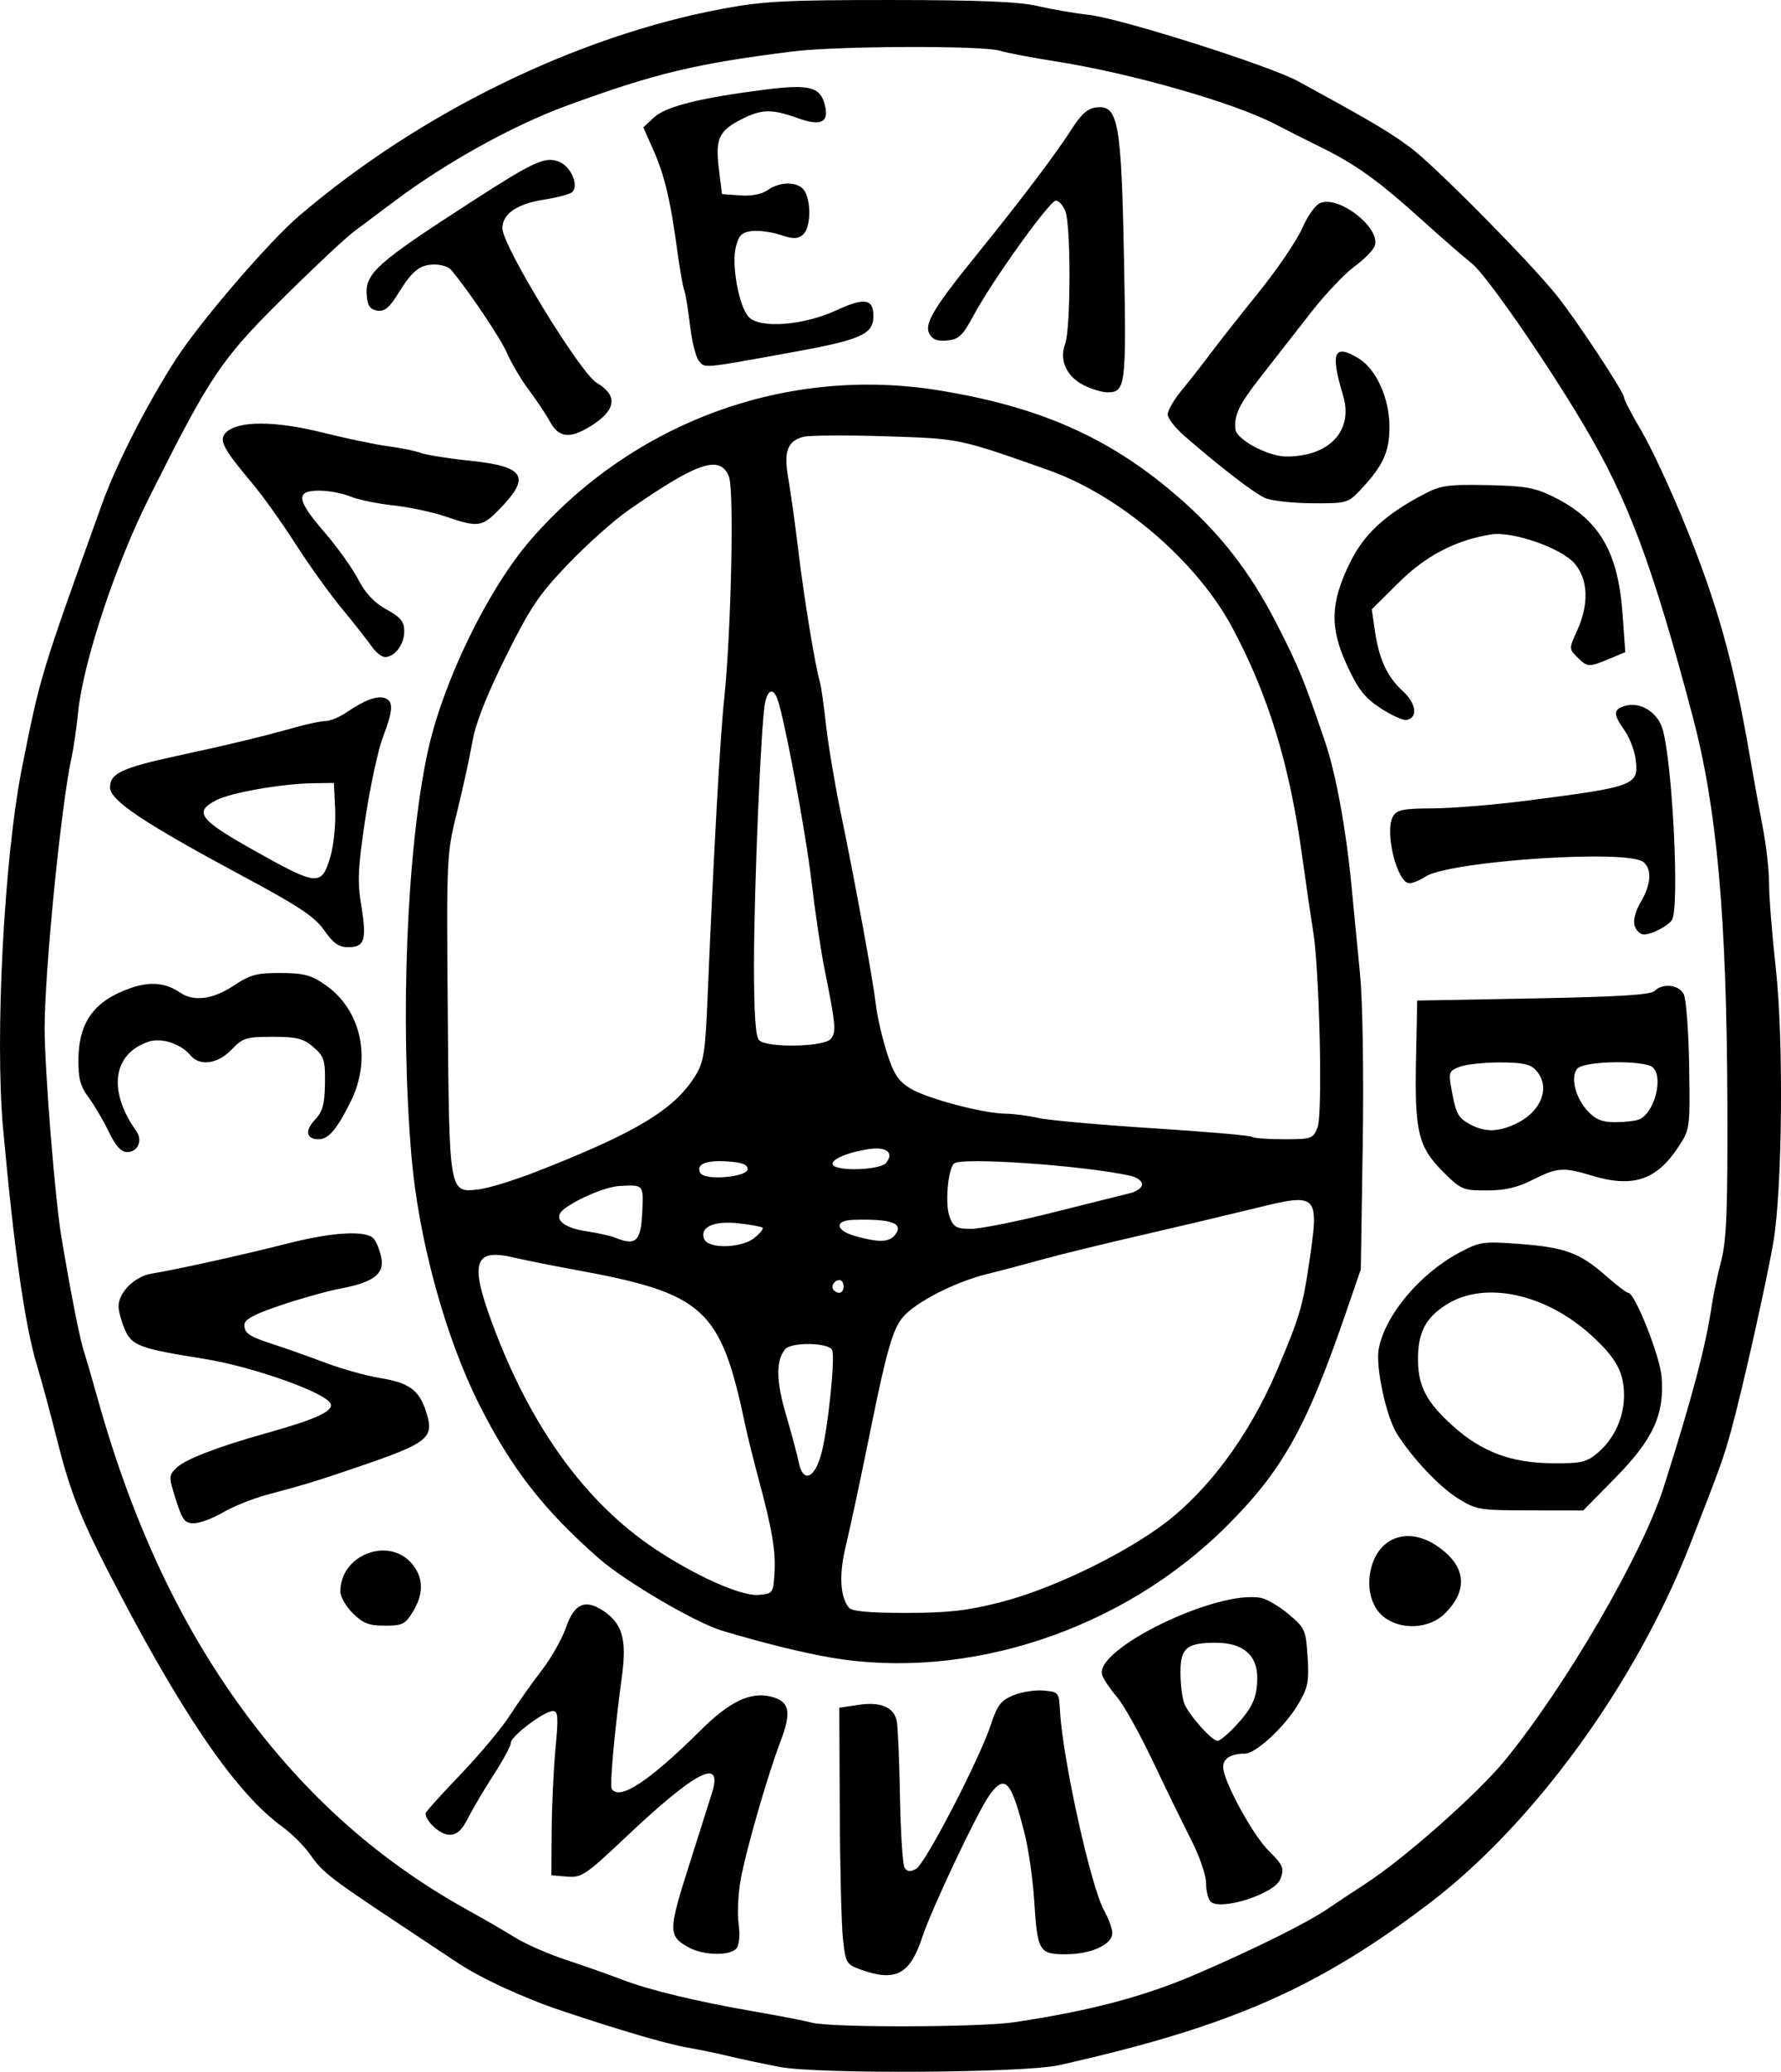 <?xml version="1.0" encoding="UTF-8" standalone="no"?>
<!-- Created with Inkscape (http://www.inkscape.org/) -->

<svg
   xmlns:dc="http://purl.org/dc/elements/1.1/"
   xmlns:cc="http://creativecommons.org/ns#"
   xmlns:rdf="http://www.w3.org/1999/02/22-rdf-syntax-ns#"
   xmlns:svg="http://www.w3.org/2000/svg"
   xmlns="http://www.w3.org/2000/svg"
   xmlns:sodipodi="http://sodipodi.sourceforge.net/DTD/sodipodi-0.dtd"
   xmlns:inkscape="http://www.inkscape.org/namespaces/inkscape"
   width="110.489mm"
   height="128.464mm"
   viewBox="0 0 110.489 128.464"
   version="1.1"
   id="svg8"
   inkscape:version="0.92.1 r15371"
   sodipodi:docname="mirlogo.svg">
  <defs
     id="defs2" />
  <sodipodi:namedview
     id="base"
     pagecolor="#ffffff"
     bordercolor="#666666"
     borderopacity="1.0"
     inkscape:pageopacity="0.0"
     inkscape:pageshadow="2"
     inkscape:zoom="0.53974135"
     inkscape:cx="301.02867"
     inkscape:cy="473.8066"
     inkscape:document-units="mm"
     inkscape:current-layer="layer1"
     showgrid="false"
     fit-margin-top="0"
     fit-margin-left="0"
     fit-margin-right="0"
     fit-margin-bottom="0"
     inkscape:window-width="1600"
     inkscape:window-height="837"
     inkscape:window-x="-8"
     inkscape:window-y="-8"
     inkscape:window-maximized="1" />
  <g
     inkscape:label="Layer 1"
     inkscape:groupmode="layer"
     id="layer1"
     transform="translate(-9.885,-145.731)">
    <path
       style="fill:#000000;stroke-width:0.265"
       d="m 58.249,273.893 c -1.091,-0.21 -2.52,-0.514 -3.175,-0.675 -0.655,-0.161 -1.777,-0.393 -2.494,-0.516 -1.306,-0.223 -4.112,-1.042 -7.825,-2.284 -2.383,-0.797 -5.036,-2.018 -6.482,-2.982 -0.582,-0.388 -2.249,-1.495 -3.704,-2.459 -4.15,-2.75 -4.703,-3.181 -5.416,-4.217 -0.368,-0.535 -1.145,-1.317 -1.727,-1.738 -2.773,-2.007 -5.919,-6.505 -10.08,-14.412 -2.424,-4.606 -3.052,-6.151 -3.95,-9.718 -0.384,-1.528 -0.931,-3.548 -1.215,-4.488 -0.751,-2.49 -1.418,-7.151 -2.104,-14.694 -0.518,-5.691 0.064,-16.803 1.17,-22.357 1.144,-5.745 1.141,-5.736 4.979,-16.404 0.885,-2.459 2.813,-6.229 4.587,-8.966 1.514,-2.337 5.756,-7.268 7.627,-8.866 7.475,-6.386 17.218,-11.15 26.264,-12.84 2.536,-0.474 3.955,-0.548 10.451,-0.545 5.493,0.003 7.944,0.103 9.104,0.374 0.873,0.203 2.302,0.45 3.175,0.547 1.978,0.221 11.18,3.137 12.965,4.109 4.513,2.458 5.707,3.163 7.011,4.139 1.486,1.112 7.31,6.993 9.015,9.104 1.218,1.508 4.214,6.042 4.214,6.377 0,0.141 0.488,1.078 1.084,2.081 0.596,1.003 1.823,3.643 2.726,5.867 1.984,4.883 2.997,8.504 3.981,14.229 0.238,1.382 0.606,3.409 0.818,4.504 0.212,1.095 0.386,2.657 0.386,3.472 0,0.815 0.19,3.193 0.422,5.286 0.486,4.378 0.403,13.602 -0.151,16.901 -0.391,2.328 -1.92,9.156 -2.617,11.686 -0.482,1.75 -0.66,2.244 -2.556,7.099 -3.358,8.601 -9.672,17.291 -16.145,22.22 -6.954,5.296 -12.423,7.687 -23.007,10.059 -2.16,0.484 -14.961,0.563 -17.33,0.108 z m 14.613,-2.779 c 4.727,-0.714 8.01,-1.586 11.282,-2.995 3.584,-1.544 6.867,-3.177 8.122,-4.039 0.427,-0.293 1.489,-0.998 2.36,-1.565 2.435,-1.586 6.933,-5.57 8.626,-7.638 3.78,-4.62 8.525,-12.783 9.848,-16.941 1.765,-5.547 2.606,-8.728 2.976,-11.245 0.096,-0.655 0.36,-1.905 0.587,-2.778 0.334,-1.285 0.407,-3.15 0.383,-9.79 -0.041,-11.546 -0.642,-18.26 -2.146,-23.945 -2.484,-9.392 -4.004,-13.458 -6.771,-18.113 -2.415,-4.062 -6.096,-9.363 -6.958,-10.021 -0.396,-0.302 -1.791,-1.517 -3.101,-2.699 -2.657,-2.399 -4.074,-3.418 -6.218,-4.473 -0.8,-0.394 -2.11,-1.054 -2.91,-1.468 -2.551,-1.319 -8.895,-3.131 -13.494,-3.855 -1.528,-0.24 -3.123,-0.544 -3.545,-0.674 -1.068,-0.329 -10.103,-0.297 -12.845,0.047 -6.026,0.754 -8.553,1.361 -14.037,3.372 -3.326,1.219 -7.455,3.508 -10.662,5.912 -0.844,0.632 -1.975,1.479 -2.514,1.881 -0.539,0.403 -2.562,2.301 -4.495,4.219 -3.769,3.738 -4.436,4.736 -8.24,12.336 -2.086,4.167 -4.082,10.214 -4.381,13.272 -0.093,0.946 -0.274,2.196 -0.403,2.778 -0.643,2.896 -1.676,13.277 -1.672,16.801 0.003,2.61 0.645,10.596 1.043,12.965 0.595,3.543 1.155,6.37 1.414,7.144 0.122,0.364 0.487,1.614 0.811,2.778 2.295,8.241 5.556,14.981 9.984,20.637 3.722,4.754 8.006,8.411 13.187,11.259 0.859,0.472 2.098,1.191 2.753,1.597 0.655,0.406 2.084,1.031 3.175,1.39 1.091,0.359 2.639,0.904 3.44,1.212 1.714,0.659 4.658,1.367 8.334,2.002 1.455,0.251 3.003,0.553 3.44,0.669 1.204,0.322 10.445,0.299 12.629,-0.031 z m -9.586,-3.258 c -0.884,-0.318 -0.934,-0.405 -1.096,-1.898 -0.093,-0.861 -0.183,-4.439 -0.198,-7.951 l -0.029,-6.386 1.181,-0.177 c 1.373,-0.206 2.195,0.134 2.381,0.984 0.071,0.323 0.161,2.433 0.202,4.689 0.04,2.256 0.17,4.25 0.288,4.432 0.153,0.236 0.356,0.256 0.709,0.067 0.566,-0.303 3.953,-6.834 4.647,-8.961 0.385,-1.181 0.616,-1.483 1.375,-1.8 0.501,-0.21 1.346,-0.345 1.878,-0.3 0.945,0.079 0.968,0.106 1.032,1.271 0.166,3.001 1.927,10.954 2.743,12.384 0.274,0.481 0.499,1.103 0.499,1.382 0,0.717 -1.314,1.315 -2.888,1.315 -1.652,0 -1.755,-0.175 -1.954,-3.307 -0.083,-1.31 -0.344,-3.155 -0.58,-4.101 -0.841,-3.378 -1.233,-3.811 -2.21,-2.439 -0.742,1.042 -3.584,7.052 -4.156,8.789 -0.762,2.315 -1.659,2.786 -3.822,2.008 z M 52.633,266.494 c -1.297,-0.704 -1.299,-1.024 -0.029,-5.012 0.649,-2.037 1.303,-4.103 1.454,-4.59 0.691,-2.231 -1.005,-1.354 -5.382,2.782 -2.458,2.324 -2.712,2.493 -3.614,2.418 l -0.97,-0.081 0.018,-2.778 c 0.01,-1.528 0.117,-3.82 0.238,-5.093 0.185,-1.948 0.159,-2.315 -0.164,-2.315 -0.536,0 -2.605,1.561 -2.605,1.966 0,0.183 -0.474,1.067 -1.054,1.964 -0.58,0.897 -1.297,2.106 -1.593,2.687 -0.404,0.792 -0.698,1.055 -1.18,1.055 -0.549,0 -1.465,-0.831 -1.465,-1.329 0,-0.084 0.967,-1.159 2.148,-2.389 1.182,-1.229 2.571,-2.89 3.086,-3.69 0.516,-0.8 1.409,-2.063 1.986,-2.806 0.576,-0.743 1.248,-1.934 1.494,-2.646 0.502,-1.458 1.176,-1.768 2.276,-1.048 1.214,0.795 1.503,1.779 1.193,4.063 -0.459,3.389 -0.767,6.784 -0.635,6.998 0.469,0.759 2.339,-0.474 5.534,-3.649 1.769,-1.758 3.073,-2.382 4.33,-2.072 1.182,0.292 1.315,0.93 0.591,2.826 -0.786,2.057 -2.129,6.717 -2.455,8.52 -0.158,0.873 -0.216,2.111 -0.128,2.751 0.096,0.705 0.042,1.304 -0.138,1.521 -0.39,0.47 -2.027,0.44 -2.938,-0.054 z m 32.354,-2.853 c -0.154,-0.154 -0.28,-0.671 -0.28,-1.149 0,-0.478 -0.411,-1.674 -0.914,-2.659 -0.503,-0.985 -1.579,-3.191 -2.392,-4.903 -0.813,-1.712 -1.811,-3.498 -2.217,-3.969 -0.406,-0.471 -0.819,-1.079 -0.919,-1.351 -0.584,-1.598 7.192,-5.368 9.881,-4.791 0.364,0.078 1.131,0.537 1.705,1.02 0.988,0.832 1.049,0.971 1.155,2.629 0.097,1.518 0.022,1.904 -0.566,2.906 -0.826,1.409 -2.641,3.095 -3.331,3.095 -0.86,0 -1.344,0.299 -1.344,0.829 0,0.83 1.813,4.177 2.794,5.158 0.952,0.952 1.015,1.106 0.746,1.807 -0.345,0.898 -3.72,1.975 -4.318,1.377 z m 1.488,-10.824 c 1.104,-1.167 1.407,-1.827 1.407,-3.072 0,-1.397 -0.902,-2.153 -2.567,-2.153 -1.815,0 -2.196,0.32 -2.196,1.844 0,0.713 0.106,1.575 0.236,1.916 0.269,0.706 1.708,2.325 2.068,2.325 0.131,0 0.605,-0.387 1.053,-0.86 z m -25.052,-4.307 c -1.746,-0.3 -4.241,-0.916 -6.747,-1.668 -1.627,-0.488 -5.974,-3.031 -7.589,-4.439 -3.448,-3.006 -5.484,-5.62 -7.491,-9.62 -2.097,-4.176 -3.748,-10.238 -4.184,-15.353 -0.717,-8.425 -0.301,-18.926 0.99,-25.003 0.926,-4.357 3.752,-10.182 6.432,-13.254 6.376,-7.31 15.891,-10.776 25.341,-9.23 6.241,1.021 10.527,2.92 14.705,6.517 2.67,2.298 4.548,4.706 6.22,7.975 1.364,2.666 1.694,3.472 3.001,7.33 0.654,1.929 1.279,5.317 1.611,8.731 0.149,1.528 0.397,4.088 0.551,5.689 0.161,1.673 0.23,6.173 0.162,10.583 l -0.119,7.673 -0.983,2.856 c -2.404,6.981 -3.901,9.642 -7.364,13.088 -6.441,6.409 -16.031,9.584 -24.536,8.126 z m 10.51,-3.426 c 2.939,-0.745 6.999,-2.642 9.721,-4.541 2.967,-2.071 5.683,-5.665 7.478,-9.898 1.356,-3.196 1.566,-3.895 1.949,-6.469 0.663,-4.462 0.628,-4.498 -3.385,-3.512 -1.572,0.386 -4.762,1.141 -7.091,1.677 -2.328,0.536 -5.067,1.207 -6.085,1.491 -1.019,0.284 -2.538,0.685 -3.376,0.891 -2.005,0.492 -4.466,1.752 -5.254,2.689 -0.614,0.731 -1.018,2.132 -1.966,6.819 -0.666,3.293 -1.173,5.669 -1.603,7.513 -0.389,1.665 -0.307,3.009 0.222,3.666 0.187,0.232 1.238,0.331 3.534,0.331 2.606,0 3.791,-0.133 5.855,-0.656 z m -14.002,-1.78 c 0.089,-1.377 -0.139,-2.73 -0.992,-5.898 -0.313,-1.164 -0.67,-2.593 -0.792,-3.175 -1.558,-7.426 -2.505,-8.291 -10.732,-9.792 -1.31,-0.239 -2.954,-0.569 -3.655,-0.733 -2.569,-0.602 -2.789,0.339 -1.102,4.705 2.326,6.02 5.639,10.526 9.787,13.312 2.523,1.695 5.411,2.988 6.48,2.903 0.904,-0.073 0.928,-0.105 1.006,-1.32 z m 2.88,-7.328 c 0.41,-1.415 0.902,-6.001 0.701,-6.526 -0.185,-0.481 -2.558,-0.521 -2.931,-0.048 -0.567,0.717 -0.548,1.964 0.062,4.035 0.343,1.164 0.703,2.51 0.8,2.991 0.251,1.24 0.945,1.011 1.368,-0.452 z m 1.406,-10.477 c 0,-0.218 -0.112,-0.397 -0.249,-0.397 -0.334,0 -0.573,0.413 -0.361,0.625 0.298,0.298 0.61,0.181 0.61,-0.228 z m -5.519,-3.02 c 0.344,-0.279 0.565,-0.559 0.492,-0.624 -0.073,-0.065 -0.744,-0.187 -1.492,-0.271 -1.525,-0.172 -2.413,0.231 -2.131,0.967 0.244,0.635 2.318,0.588 3.131,-0.071 z m -6.97,-1.544 c 0.084,-1.766 0.099,-1.749 -1.402,-1.666 -0.832,0.046 -2.546,0.754 -3.43,1.417 -0.754,0.567 -0.151,1.168 1.401,1.397 0.679,0.1 1.473,0.279 1.764,0.398 1.265,0.517 1.582,0.222 1.666,-1.546 z m 15.673,1.378 c 0.602,-0.726 -0.207,-1.021 -2.589,-0.943 -1.185,0.039 -1.103,0.66 0.132,1.006 1.461,0.409 2.078,0.393 2.457,-0.063 z m 9.827,-1.406 c 2.23,-0.561 4.382,-1.099 4.782,-1.196 0.4,-0.096 0.728,-0.342 0.728,-0.546 0,-0.204 -0.327,-0.442 -0.728,-0.53 -2.949,-0.646 -10.527,-1.169 -10.94,-0.756 -0.392,0.392 -0.566,2.549 -0.268,3.321 0.241,0.624 0.43,0.728 1.327,0.728 0.575,0 2.87,-0.459 5.1,-1.021 z m -32.061,-2.529 c 6.185,-2.417 8.547,-3.84 9.85,-5.935 0.53,-0.852 0.621,-1.438 0.768,-4.935 0.369,-8.797 0.77,-16.008 1.022,-18.389 0.437,-4.12 0.631,-12.995 0.303,-13.824 -0.549,-1.388 -1.931,-0.927 -6.269,2.095 -0.881,0.614 -2.55,2.105 -3.709,3.314 -1.819,1.898 -2.348,2.685 -3.88,5.77 -1.193,2.401 -1.869,4.123 -2.063,5.254 -0.159,0.925 -0.585,2.881 -0.948,4.346 -0.652,2.634 -0.658,2.775 -0.578,12.473 0.092,11.212 0.08,11.143 1.893,10.938 0.604,-0.068 2.229,-0.566 3.612,-1.106 z M 56.265,218.223 c 0,-0.287 -0.357,-0.42 -1.294,-0.479 -1.325,-0.084 -1.953,0.2 -1.623,0.734 0.29,0.47 2.917,0.241 2.917,-0.255 z m 8.589,-0.385 c 0.512,-0.617 0.046,-1.013 -1.017,-0.862 -1.361,0.193 -2.473,0.672 -2.281,0.983 0.261,0.422 2.928,0.325 3.298,-0.12 z m 26.769,-2.194 c 0.327,-0.828 0.12,-9.825 -0.282,-12.237 -0.133,-0.8 -0.439,-2.884 -0.679,-4.63 -0.776,-5.652 -2.095,-9.954 -4.329,-14.131 -2.207,-4.125 -6.968,-8.199 -11.416,-9.768 -5.597,-1.975 -5.457,-1.946 -10.092,-2.094 -2.422,-0.077 -4.71,-0.064 -5.086,0.031 -1.005,0.252 -1.249,0.912 -0.951,2.576 0.14,0.784 0.428,2.854 0.638,4.6 0.354,2.934 1.047,7.132 1.333,8.07 0.067,0.218 0.235,1.41 0.373,2.648 0.139,1.238 0.549,3.679 0.911,5.424 0.885,4.26 1.987,10.276 2.18,11.904 0.086,0.728 0.393,2.062 0.681,2.966 0.418,1.313 0.707,1.756 1.434,2.206 1.024,0.633 4.523,1.563 5.932,1.578 0.509,0.005 1.424,0.125 2.033,0.265 0.609,0.141 3.806,0.428 7.105,0.638 3.299,0.21 6.065,0.45 6.147,0.532 0.082,0.082 0.966,0.149 1.964,0.149 1.733,0 1.827,-0.033 2.102,-0.728 z m -30.197,-5.493 c 0.349,-0.421 0.31,-0.855 -0.395,-4.363 -0.219,-1.091 -0.582,-3.532 -0.805,-5.424 -0.371,-3.136 -1.697,-10.206 -2.123,-11.316 -0.259,-0.674 -0.586,-0.558 -0.757,0.27 -0.248,1.201 -0.685,11.53 -0.685,16.219 -2.7e-4,3.053 0.096,4.475 0.317,4.696 0.484,0.484 4.032,0.419 4.447,-0.082 z m -29.656,35.609 c -0.425,-0.425 -0.773,-1.027 -0.773,-1.336 0,-2.328 3.083,-3.466 4.502,-1.662 0.666,0.847 0.666,1.817 -0.001,2.911 -0.469,0.769 -0.652,0.86 -1.739,0.86 -0.99,0 -1.358,-0.143 -1.988,-0.773 z m 63.963,0.233 c -0.84,-0.66 -1.132,-2.007 -0.713,-3.278 0.582,-1.764 2.327,-2.26 3.995,-1.137 1.811,1.22 1.995,2.716 0.516,4.195 -0.96,0.96 -2.726,1.062 -3.798,0.219 z m -74.94,-7.282 c -0.449,-1.427 -0.447,-1.488 0.042,-1.965 0.54,-0.528 2.541,-1.301 5.532,-2.138 3.018,-0.844 4.133,-1.339 4.046,-1.793 -0.128,-0.666 -4.77,-2.333 -7.882,-2.83 -4.027,-0.644 -4.484,-0.816 -4.92,-1.86 -0.204,-0.489 -0.371,-1.114 -0.371,-1.391 0,-0.872 1.007,-1.865 2.062,-2.033 1.469,-0.234 5.686,-1.168 8.484,-1.88 2.778,-0.706 4.847,-0.813 5.295,-0.274 0.162,0.196 0.368,0.721 0.457,1.166 0.203,1.016 -0.485,1.533 -2.561,1.924 -0.789,0.149 -2.447,0.612 -3.684,1.031 -1.672,0.565 -2.249,0.879 -2.249,1.222 0,0.525 0.309,0.722 1.984,1.259 0.655,0.21 2.024,0.696 3.043,1.081 1.019,0.384 2.553,0.812 3.409,0.951 1.764,0.286 2.396,0.739 2.818,2.018 0.566,1.715 0.24,1.979 -4.375,3.549 -2.476,0.842 -2.944,0.985 -5.523,1.681 -0.855,0.231 -2.067,0.72 -2.693,1.087 -0.626,0.367 -1.434,0.667 -1.795,0.667 -0.564,0 -0.721,-0.206 -1.119,-1.472 z m 79.509,-0.089 c -1.135,-0.713 -2.824,-2.508 -3.758,-3.995 -0.665,-1.059 -1.329,-4.143 -1.128,-5.242 0.384,-2.098 2.555,-4.687 5.034,-6.001 1.247,-0.661 1.459,-0.691 3.704,-0.521 2.824,0.214 3.736,0.549 5.348,1.969 0.665,0.585 1.293,1.064 1.397,1.064 0.409,0 1.959,3.896 2.066,5.194 0.193,2.325 -0.514,3.879 -2.843,6.249 l -2.016,2.051 -3.299,-0.005 c -3.17,-0.005 -3.347,-0.035 -4.505,-0.763 z m 8.695,-2.801 c 1.024,-0.862 1.639,-2.199 1.639,-3.562 0,-1.419 -0.469,-2.292 -1.977,-3.682 -2.857,-2.634 -6.662,-3.457 -9.036,-1.956 -1.324,0.838 -1.794,1.769 -1.768,3.503 0.024,1.597 0.55,2.573 2.168,4.029 1.786,1.606 3.604,2.287 6.161,2.309 1.791,0.015 2.122,-0.06 2.813,-0.641 z m -9.596,-17.442 c -1.532,-1.532 -1.761,-2.487 -1.671,-6.959 l 0.074,-3.648 7.197,-0.132 c 5.255,-0.097 7.286,-0.222 7.527,-0.463 0.5,-0.5 1.494,-0.396 1.807,0.189 0.153,0.286 0.306,2.288 0.34,4.449 0.061,3.903 0.057,3.936 -0.676,5.047 -1.357,2.055 -2.821,2.535 -5.371,1.762 -1.755,-0.533 -2.146,-0.504 -3.659,0.263 -0.948,0.481 -1.723,0.66 -2.851,0.66 -1.479,0 -1.603,-0.053 -2.717,-1.167 z m 4.524,-2.968 c 1.602,-0.76 2.177,-2.29 1.247,-3.318 -0.342,-0.378 -0.83,-0.484 -2.232,-0.484 -0.987,0 -2.112,0.121 -2.501,0.269 -0.644,0.245 -0.692,0.358 -0.532,1.257 0.292,1.647 0.419,1.901 1.157,2.301 0.936,0.508 1.753,0.501 2.861,-0.025 z m 7.626,-0.262 c 0.947,-0.363 1.549,-2.558 0.885,-3.222 -0.478,-0.478 -4.294,-0.422 -4.701,0.069 -0.438,0.528 -0.123,1.795 0.656,2.636 0.475,0.512 0.894,0.682 1.682,0.682 0.577,0 1.242,-0.074 1.478,-0.164 z m -94.919,0.756 c -0.335,-0.693 -0.899,-1.654 -1.255,-2.135 -0.516,-0.698 -0.642,-1.178 -0.626,-2.381 0.031,-2.31 0.993,-3.611 3.251,-4.396 1.204,-0.418 2.164,-0.328 3.066,0.29 0.838,0.574 2.032,0.417 3.315,-0.436 1.021,-0.679 1.435,-0.79 2.91,-0.784 1.433,0.006 1.893,0.128 2.758,0.726 2.255,1.562 2.915,4.607 1.578,7.276 -0.856,1.708 -1.369,2.306 -1.98,2.306 -0.769,0 -0.866,-0.523 -0.225,-1.206 0.48,-0.511 0.603,-0.958 0.621,-2.254 0.02,-1.456 -0.052,-1.68 -0.718,-2.253 -0.624,-0.537 -1.021,-0.637 -2.528,-0.637 -1.641,0 -1.85,0.065 -2.548,0.794 -0.856,0.893 -1.972,1.049 -2.547,0.356 -0.606,-0.73 -1.825,-1.12 -2.627,-0.841 -2.21,0.77 -2.51,3.04 -0.733,5.542 0.409,0.576 0.095,1.293 -0.566,1.293 -0.379,0 -0.715,-0.37 -1.145,-1.261 z M 30.002,203.422 c -0.585,-0.841 -1.546,-1.483 -4.958,-3.313 -6.231,-3.342 -8.334,-4.744 -8.334,-5.556 0,-0.869 0.758,-1.221 4.233,-1.969 3.09,-0.665 5.282,-1.194 7.299,-1.763 0.74,-0.209 1.574,-0.38 1.852,-0.381 0.278,-0.001 0.863,-0.246 1.3,-0.545 1.107,-0.757 1.911,-1.052 2.379,-0.873 0.534,0.205 0.503,0.749 -0.14,2.441 -0.296,0.78 -0.784,3.042 -1.084,5.027 -0.457,3.026 -0.498,3.894 -0.255,5.375 0.352,2.146 0.213,2.599 -0.798,2.599 -0.595,0 -0.931,-0.235 -1.493,-1.043 z m 0.385,-4.594 c 0.203,-0.699 0.334,-2.009 0.291,-2.91 l -0.078,-1.639 -1.323,0.019 c -1.917,0.028 -5.067,0.581 -5.969,1.047 -1.442,0.746 -1.081,1.206 2.529,3.226 3.761,2.104 4.01,2.118 4.55,0.257 z m 80.908,4.305 c -0.105,-0.332 0.04,-0.895 0.379,-1.47 0.643,-1.091 0.706,-2.03 0.165,-2.479 -0.974,-0.808 -12.046,-0.065 -13.531,0.908 -0.34,0.223 -0.781,0.405 -0.982,0.405 -0.769,0 -1.56,-3.186 -1.027,-4.134 0.237,-0.421 0.612,-0.498 2.479,-0.508 1.21,-0.007 3.807,-0.219 5.772,-0.471 6.828,-0.877 7.022,-0.952 6.801,-2.602 -0.073,-0.545 -0.383,-1.342 -0.689,-1.772 -0.697,-0.979 -0.699,-1.28 -0.007,-1.499 0.955,-0.303 2.058,0.36 2.372,1.426 0.619,2.106 1.062,11.116 0.581,11.836 -0.259,0.388 -1.253,0.9 -1.747,0.9 -0.218,0 -0.473,-0.242 -0.567,-0.538 z M 95.525,189.64 c -0.984,-0.647 -1.388,-1.165 -2.081,-2.669 -1.076,-2.334 -1.028,-3.876 0.198,-6.366 0.865,-1.756 2.167,-2.962 4.56,-4.221 1.057,-0.557 1.498,-0.621 3.941,-0.573 2.336,0.046 2.954,0.154 4.101,0.719 2.852,1.404 4.027,3.395 4.303,7.294 l 0.166,2.345 -0.997,0.416 c -1.265,0.528 -1.354,0.524 -1.981,-0.104 -0.516,-0.516 -0.516,-0.529 -0.006,-1.654 0.739,-1.629 0.686,-3.152 -0.146,-4.141 -0.817,-0.971 -3.875,-2.036 -5.21,-1.815 -2.213,0.367 -4.035,1.318 -5.713,2.982 l -1.673,1.66 0.185,1.281 c 0.259,1.798 0.757,2.888 1.721,3.768 0.857,0.783 0.98,1.68 0.248,1.81 -0.217,0.038 -0.943,-0.291 -1.615,-0.733 z m -62.597,-3.848 c -0.261,-0.374 -1.088,-1.422 -1.837,-2.329 -0.749,-0.907 -2.045,-2.714 -2.88,-4.016 -0.835,-1.302 -2.019,-2.963 -2.63,-3.69 -1.875,-2.231 -2.143,-2.741 -1.678,-3.206 0.737,-0.737 3.028,-0.738 5.975,-0.003 1.495,0.373 3.34,0.758 4.101,0.856 0.761,0.098 1.666,0.283 2.01,0.411 0.345,0.128 1.705,0.344 3.022,0.48 3.434,0.355 3.828,0.982 1.878,2.989 -1.1,1.133 -1.343,1.168 -3.34,0.481 -0.807,-0.278 -2.28,-0.592 -3.272,-0.698 -0.992,-0.106 -2.192,-0.355 -2.666,-0.553 -0.474,-0.198 -1.342,-0.36 -1.929,-0.36 -1.486,0 -1.407,0.572 0.359,2.612 0.784,0.906 1.713,2.206 2.065,2.891 0.44,0.858 0.984,1.435 1.749,1.859 0.901,0.499 1.11,0.758 1.11,1.37 0,0.803 -0.592,1.587 -1.197,1.587 -0.201,0 -0.58,-0.306 -0.841,-0.681 z m 55.428,-9.187 c -0.683,-0.303 -2.784,-1.922 -5.006,-3.855 -0.563,-0.49 -1.023,-1.088 -1.023,-1.329 0,-0.241 0.387,-0.906 0.86,-1.479 0.473,-0.572 1.277,-1.598 1.786,-2.28 0.509,-0.682 1.861,-2.396 3.003,-3.809 1.142,-1.413 2.357,-3.203 2.699,-3.976 0.373,-0.844 0.841,-1.475 1.169,-1.58 1.225,-0.389 3.707,1.608 3.328,2.678 -0.096,0.272 -0.667,0.852 -1.268,1.289 -0.601,0.437 -1.815,1.72 -2.697,2.852 -0.882,1.132 -2.277,2.918 -3.1,3.969 -1.355,1.732 -1.669,2.38 -1.578,3.264 0.066,0.641 2.029,1.69 3.162,1.69 2.672,0 4.17,-1.609 3.517,-3.778 -0.806,-2.678 -0.574,-3.241 0.954,-2.312 1.106,0.672 1.923,2.482 1.922,4.255 -0.001,1.549 -0.395,2.407 -1.784,3.885 -0.789,0.839 -0.861,0.86 -3.017,0.848 -1.215,-0.007 -2.532,-0.155 -2.927,-0.331 z m -44.34,-4.71 c -0.248,-0.451 -0.84,-1.34 -1.317,-1.976 -0.476,-0.636 -1.087,-1.667 -1.358,-2.289 -0.408,-0.938 -2.366,-3.853 -3.472,-5.167 -0.153,-0.182 -0.608,-0.331 -1.011,-0.331 -0.924,0 -1.39,0.37 -2.274,1.803 -0.535,0.868 -0.843,1.121 -1.285,1.058 -0.432,-0.061 -0.602,-0.291 -0.661,-0.891 -0.137,-1.403 0.565,-2.036 6.512,-5.873 3.862,-2.492 4.542,-2.804 5.4,-2.476 0.746,0.285 1.265,1.458 0.835,1.887 -0.128,0.127 -0.917,0.339 -1.755,0.47 -1.681,0.263 -2.578,0.884 -2.578,1.782 0,1.072 4.827,8.971 5.852,9.577 1.343,0.793 1.211,1.704 -0.39,2.694 -1.27,0.785 -1.96,0.712 -2.498,-0.267 z m 33.1,-2.281 c -1.069,-0.532 -1.531,-1.559 -1.152,-2.557 0.349,-0.918 0.364,-7.309 0.018,-8.216 -0.142,-0.373 -0.41,-0.675 -0.595,-0.67 -0.394,0.01 -3.943,4.961 -5.1,7.113 -0.679,1.264 -0.915,1.489 -1.636,1.559 -0.616,0.06 -0.916,-0.056 -1.116,-0.43 -0.322,-0.601 0.292,-1.622 2.937,-4.881 2.629,-3.24 4.944,-6.297 5.858,-7.735 0.628,-0.989 1.025,-1.344 1.572,-1.407 1.355,-0.156 1.549,0.903 1.713,9.393 0.154,7.957 0.108,8.306 -1.092,8.27 -0.31,-0.009 -0.943,-0.206 -1.408,-0.438 z m -23.873,-1.504 c -0.191,-0.23 -0.439,-1.222 -0.552,-2.206 -0.113,-0.984 -0.275,-1.967 -0.36,-2.185 -0.084,-0.218 -0.273,-1.29 -0.42,-2.381 -0.422,-3.142 -0.794,-4.722 -1.479,-6.269 l -0.637,-1.441 0.668,-0.619 c 0.732,-0.679 2.876,-1.214 6.905,-1.723 2.727,-0.345 3.408,-0.169 3.689,0.951 0.274,1.092 -0.233,1.338 -1.684,0.818 -1.62,-0.581 -2.237,-0.566 -3.508,0.082 -1.388,0.708 -1.613,1.211 -1.381,3.079 l 0.192,1.55 1.124,0.081 c 0.706,0.051 1.343,-0.072 1.713,-0.331 0.823,-0.577 1.978,-0.527 2.313,0.1 0.407,0.76 0.332,2.286 -0.132,2.67 -0.325,0.27 -0.602,0.272 -1.397,0.009 -0.545,-0.18 -1.338,-0.287 -1.762,-0.238 -0.62,0.072 -0.814,0.26 -0.995,0.962 -0.288,1.119 0.175,3.68 0.787,4.357 0.674,0.744 3.389,0.544 5.434,-0.4 1.754,-0.81 2.308,-0.726 2.308,0.352 0,1.132 -0.756,1.469 -5.036,2.245 -5.644,1.024 -5.404,1.002 -5.791,0.536 z"
       id="path4562"
       inkscape:connector-curvature="0" />
  </g>
</svg>
